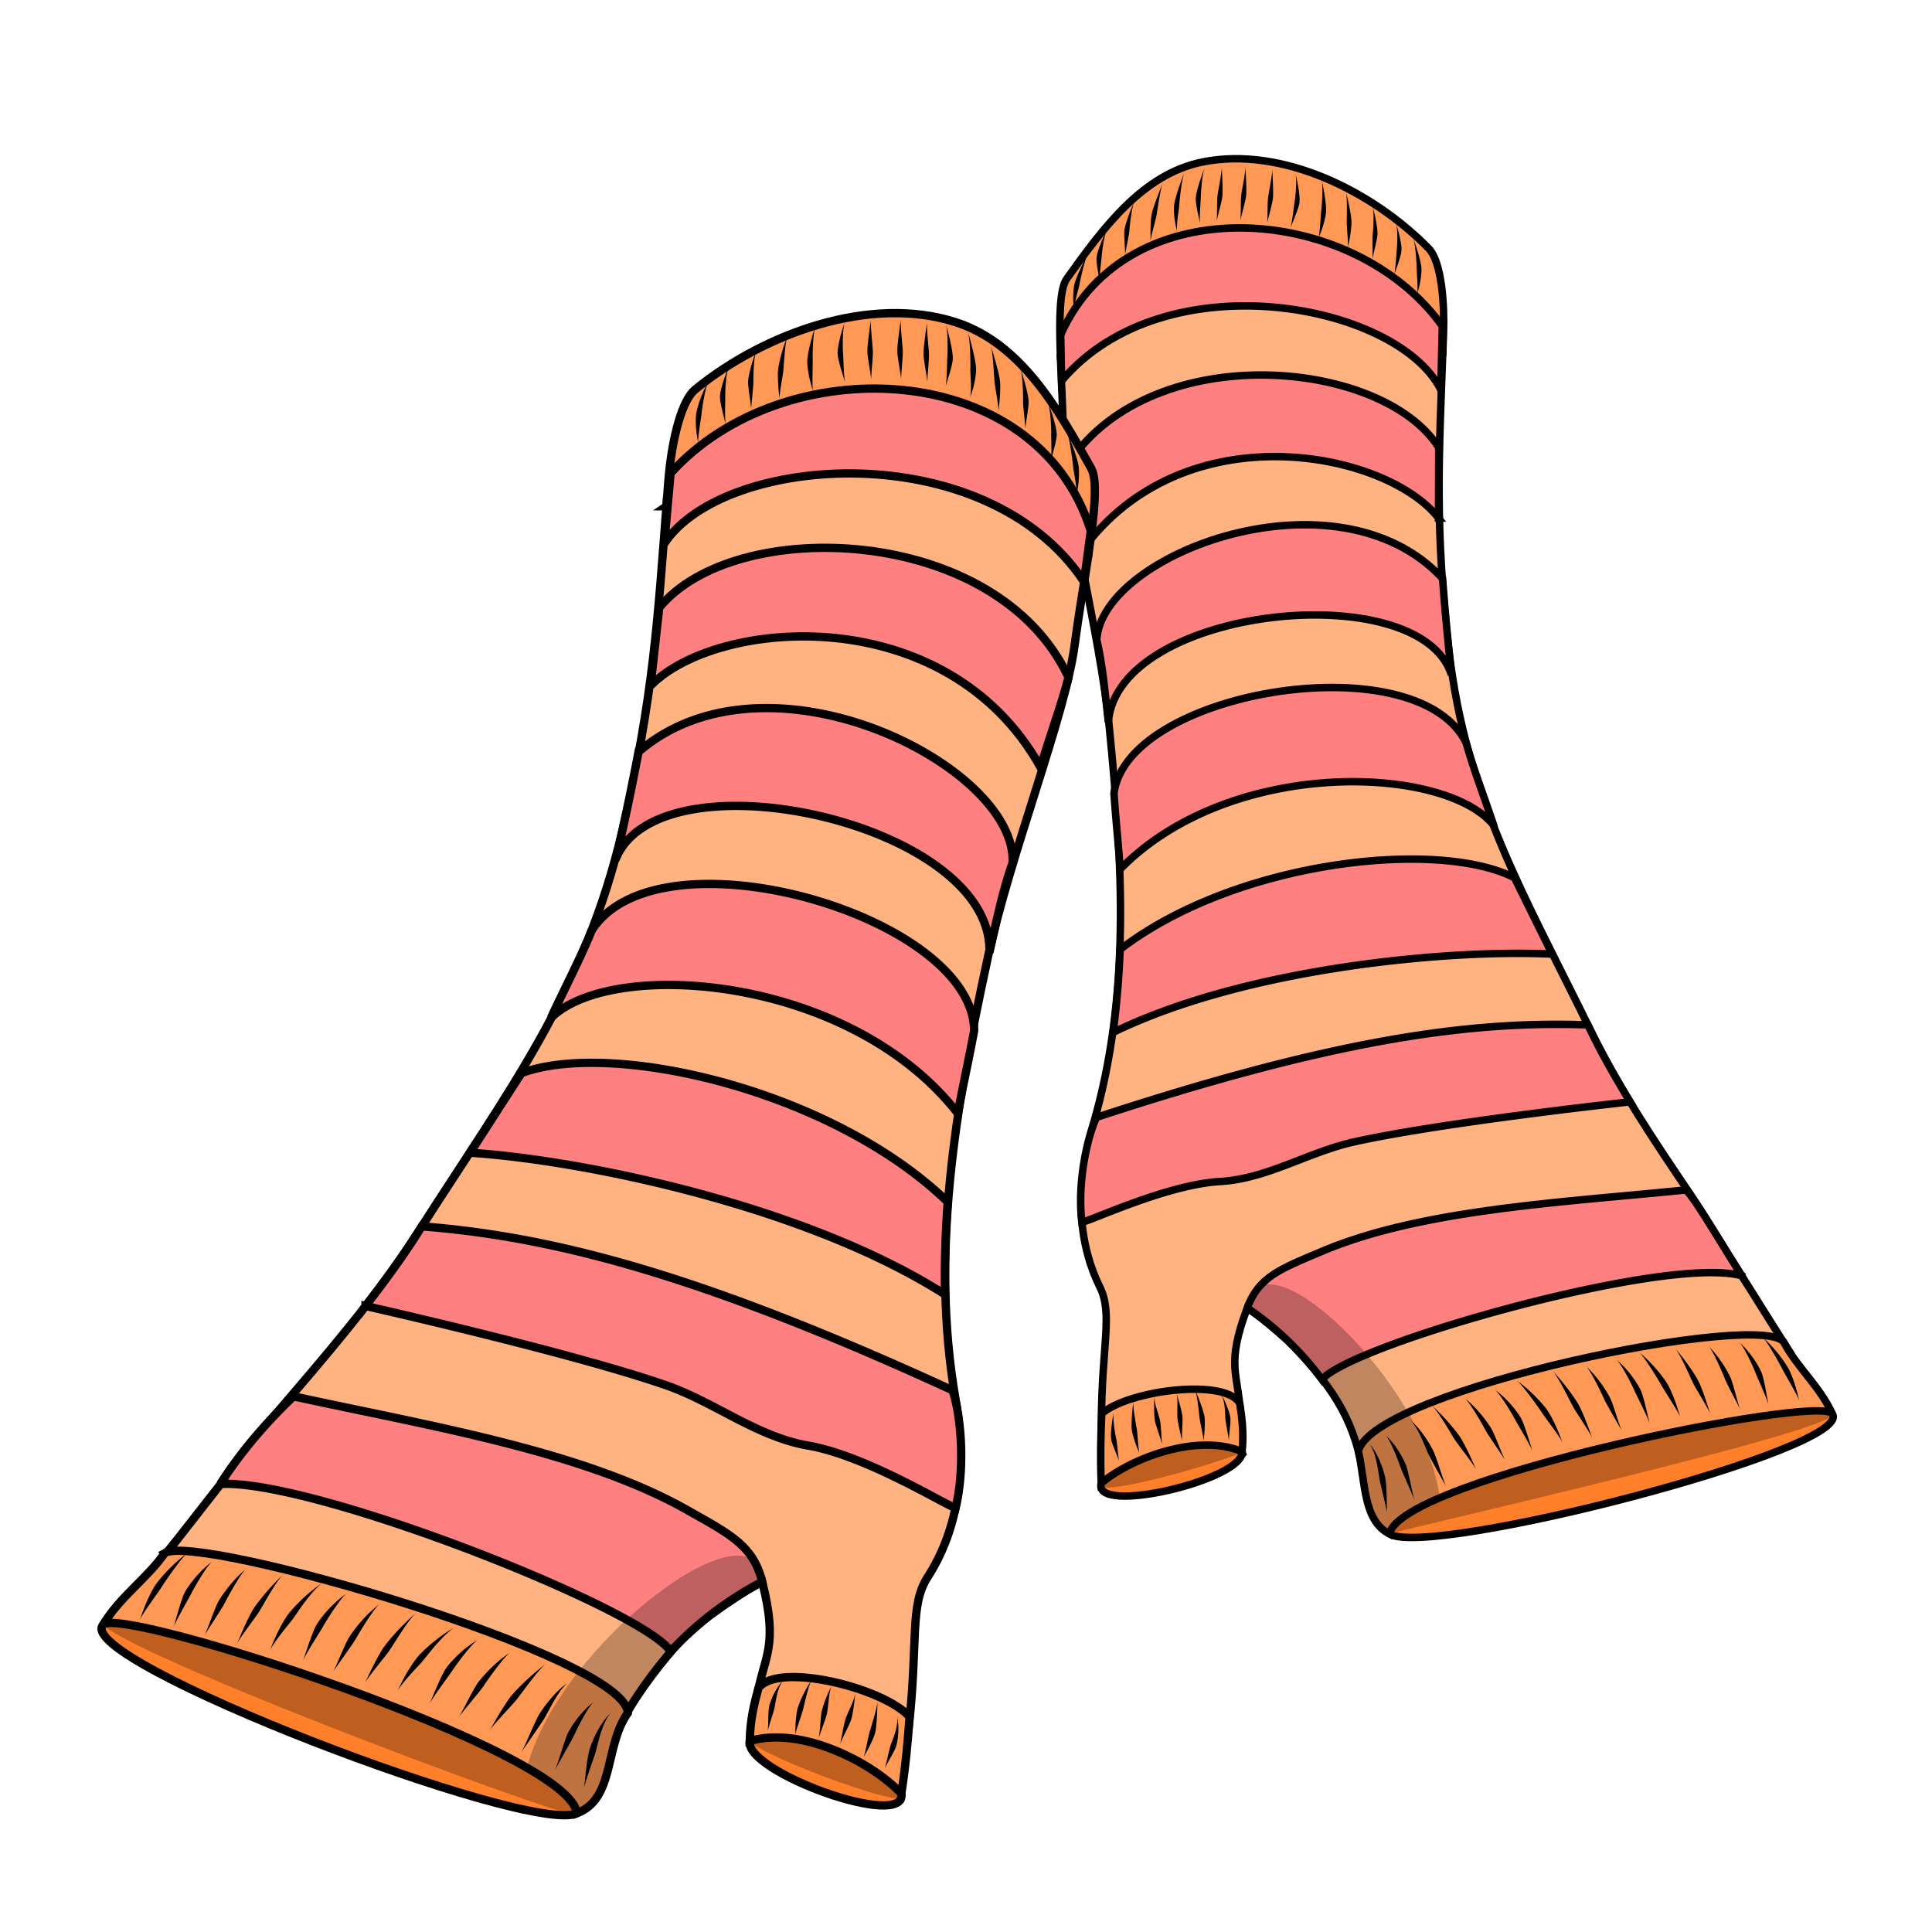 <svg xmlns="http://www.w3.org/2000/svg" cursor="default" viewBox="0 0 256 256">
    <g>
        <path fill="#ff7f2a" fill-rule="evenodd" stroke="#000" stroke-width=".99" d="M164.59 192.352c.233 3.735-19.852 8.478-18.673 4.182 2.396-27.552 17.551-8.226 18.674-4.182zM242.796 187.342c3.058 4.618-53.446 19.176-58.693 15.91-2.516-16.717 41.137-35.647 58.693-15.91z"/>
        <path fill-opacity=".251" fill-rule="evenodd" stroke-width=".99" d="M242.796 187.342c1.395 2.059-56.11 15.078-58.693 15.91-2.516-16.717 41.137-35.647 58.693-15.91zM164.59 192.352c-.18.641-20.104 6.585-18.673 4.182 2.396-27.552 17.551-8.226 18.674-4.182z"/>
        <path fill="#ffb380" fill-rule="evenodd" stroke="#000" stroke-width=".99" d="M237.298 179.378c-.789-1.172-12.384-19.75-13.175-20.918-4.803-7.09-9.558-14.158-13.326-21.856-8.705-17.785-16.531-30.767-18.808-50.437-1.886-16.285-1.314-25.746-.8-39.829-13.373-8.803-42.863-8.645-50.682.798.12 3.518.351 7.416.408 10.88.142 8.595 4.799 25.624 6.063 38.28 1.827 18.293 2.805 35.813-2.122 52.683-2.63 9.006-1.803 16.136.884 21.568 1.755 3.546.24 7.688.195 17.944 8.339-2.354 9.022-2.047 18.412-1.28-.262-5.188-1.953-6.298.922-13.896 1.556.993 4.123 3.201 5.404 4.37 6.826 6.81 8.902 11.458 9.964 17.65 14.164 1.357 44.085-13.887 56.661-15.957z"/>
        <path fill="#f95" fill-rule="evenodd" stroke="#000" stroke-width=".99" d="M236.431 177.972c-2.007-4.555-54.301 6.063-56.445 14.302.958 4.138.612 9.176 4.117 10.978 1.525-7.354 57.25-18.557 58.693-15.91-1.69-3.666-4.569-6.049-6.365-9.37z"/>
        <path fill="#ff8080" fill-rule="evenodd" stroke="#000" stroke-width=".99" d="M230.8 169.057c-9.937-2.843-51.973 9.167-55.627 13.75a40.557 40.557 0 0 0-9.904-9.492c1.522-4.138 4.381-5.173 9.904-7.508 13.168-5.567 31.653-6.46 48.127-8.125.71.116 4.764 7.098 7.5 11.375zM215.995 146c-2.023-3.351-3.97-6.726-5.585-10.195-16.045-.585-34.187 2.101-65.114 12.251-1.414 3.068-2.54 9.133-1.94 13.905 1.782-.455 11.45-5.012 18.316-5.404 6.21-.355 11.68-3.9 17.751-5.25C191.23 148.68 215.995 146 215.995 146zM205.674 126.43c-13.561-.675-40.601 1.78-58.187 10.375.501-3.698.787-7.36.935-11 15.32-11.762 42.091-14.695 52.252-9.5zM197.925 109.363c-1.205-3.633-2.617-7.247-3.656-10.934-6.512-13.313-44.938-6.932-46.658 6.687.218 3.355.592 6.709.81 10.063 14.658-14.968 43.11-13.789 49.504-5.816z"/>
        <path fill="#ff8080" fill-rule="evenodd" stroke="#000" stroke-width=".99" d="M192.33 89.428c-4.148-13.257-44.249-9.074-45.471 6.25-.399-3.649-.72-7.422-1.531-10.906.656-11.474 31.932-23.134 45.814-8.126.319 4.183.703 8.433 1.188 12.782z"/>
        <path fill="#f95" fill-rule="evenodd" stroke="#000" stroke-width=".99" d="M191.16 47.175c.04-1.034.08-2.078.118-3.135.124-3.4-.189-9.3-1.975-11.123-7.462-7.618-19.473-13.553-29.929-11.461-8.015 1.603-13.273 8.847-18.032 15.493-.926 1.293-.995 5.146-.85 9.717 12.424-10.495 30.73-16.792 50.669.51z"/>
        <path fill="#ff8080" fill-rule="evenodd" stroke="#000" stroke-width=".99" d="M190.611 68.646l.031-9.344c-7.616-11.969-38.827-14.568-49.44 2.718.54 3.666 1.47 7.367 2.094 11.032 13.447-18.682 40.382-13.307 47.315-4.406z"/>
        <path fill="#ff8080" fill-rule="evenodd" stroke="#000" stroke-width=".99" d="M190.912 51.627l.202-8.415c-11.656-16.35-41.779-18.722-50.568 1.151l.125 6.094c13.644-16.127 44.441-10.301 50.241 1.17z"/>
        <path fill="#f95" fill-rule="evenodd" stroke="#000" stroke-width=".99" d="M145.987 187.305c-.134 2.863-.203 5.963-.07 9.23 3.722-3.21 12.717-6.723 18.674-4.183.236-2.501-.02-4.481-.313-6.378-1.838-3.411-14.75-1.775-18.291 1.331z"/>
        <path fill="#ff7f2a" fill-rule="evenodd" stroke="#000" stroke-width="1.1" d="M99.345 230.695c-.727 4.095 20.848 11.862 20.087 6.97.827-30.718-18.339-11.292-20.087-6.97z"/>
        <path fill-opacity=".251" fill-rule="evenodd" stroke-width="1.1" d="M99.345 230.695c1.378 1.99 22.782 9.928 20.087 6.97.827-30.718-18.339-11.292-20.087-6.97z"/>
        <path fill="#ff7f2a" fill-rule="evenodd" stroke="#000" stroke-width="1.1" d="M13.642 215.31c-3.958 4.713 56.585 27.905 62.79 24.96 4.883-18.138-40.923-44.535-62.79-24.96z"/>
        <path fill-opacity=".251" fill-rule="evenodd" stroke-width="1.1" d="M13.642 215.31c5.16 4.865 67.631 28.089 62.79 24.96 4.883-18.138-40.923-44.535-62.79-24.96z"/>
        <path fill="#ffb380" fill-rule="evenodd" stroke="#000" stroke-width="1.1" d="M21.198 206.903c.492-.576 14.622-18.703 15.114-19.278 6.726-7.848 13.482-15.589 19.048-24.294 11.851-18.537 22.127-31.882 27.119-53.31 4.133-17.74 4.694-28.257 5.9-43.868 15.873-8.033 48.409-4.143 55.851 7.267-.576 3.868-1.322 8.143-1.822 11.96-1.24 9.47-8.526 27.682-11.516 41.496-4.322 19.963-7.61 39.18-4.296 58.425 1.768 10.273-.042 18.04-3.694 23.698-2.383 3.694-1.234 8.457-2.476 19.785-8.91-3.649-9.701-3.397-20.164-3.733.942-5.694 2.949-6.706.733-15.457-1.843.9-4.956 3.015-6.517 4.144-1.239-.432-10.76 10.325-12.753 16.092-15.823-2.88-39.757-17.025-60.527-22.927z"/>
        <path fill="#f95" fill-rule="evenodd" stroke="#000" stroke-width="1.1" d="M21.849 205.769c4.455-2.632 61.077 13.718 61.348 21.187-3.155 4.443-1.67 11.388-6.766 13.314-.757-8.31-60.862-27.7-62.789-24.96 2.327-3.834 5.806-6.101 8.207-9.541z"/>
        <path fill="#ff8080" fill-rule="evenodd" stroke="#000" stroke-width="1.1" d="M29.188 196.637c12.38-.682 56.22 16.669 59.677 22.189a45.063 45.063 0 0 1 12.13-9.232c-1.159-4.76-4.185-6.262-9.988-9.536-13.834-7.805-34.128-11.119-52.106-15.034-3.82 3.637-7.082 7.499-9.713 11.613zM48.437 173.05c2.657-3.446 5.23-6.926 7.45-10.552 17.788 1.375 37.477 6.627 70.34 21.729 1.174 3.565 1.653 10.402.39 15.595-1.91-.728-12.009-6.976-19.54-8.275-6.81-1.174-12.402-5.777-18.934-8.033-12.702-4.385-39.706-10.465-39.706-10.465zM62.297 152.745c15.057.963 44.597 7.08 62.928 18.786-.087-4.146.06-8.226.355-12.262-15.43-14.915-44.615-21.526-56.487-17.072zM73.003 134.88c1.787-3.858 3.802-7.67 5.413-11.61 8.867-13.875 50.483-1.99 50.666 13.262-.664 3.675-1.5 7.331-2.163 11.007-14.295-18.371-45.854-20.654-53.916-12.659z"/>
        <path fill="#ff8080" fill-rule="evenodd" stroke="#000" stroke-width="1.1" d="M81.691 113.578c6.25-14.112 49.992-4.441 49.41 12.63.9-3.979 1.73-8.104 3.065-11.848.72-12.749-32.336-29.561-49.553-14.743a405.79 405.79 0 0 1-2.922 13.961z"/>
        <path fill="#f95" fill-rule="evenodd" stroke="#000" stroke-width="1.1" d="M88.306 67.081c.087-1.146.175-2.304.266-3.476.291-3.77 1.38-10.243 3.582-12.03 9.197-7.47 23.204-12.508 34.483-8.882 8.646 2.78 13.539 11.44 17.955 19.376.859 1.544.45 5.806-.286 10.834-12.393-13.15-31.81-22.41-56-5.822z"/>
        <path fill="#ff8080" fill-rule="evenodd" stroke="#000" stroke-width="1.1" d="M86.207 90.852l1.143-10.32c9.917-12.252 44.699-11.188 54.237 9.232-1.057 3.979-2.55 7.947-3.702 11.915-12.49-22.319-42.902-19.78-51.678-10.827z"/>
        <path fill="#ff8080" fill-rule="evenodd" stroke="#000" stroke-width="1.1" d="M88.02 72.026l.836-9.314c14.929-16.581 48.481-15.405 55.68 7.642l-.906 6.712c-13.03-19.523-47.763-16.972-55.61-5.04z"/>
        <path fill="#f95" fill-rule="evenodd" stroke="#000" stroke-width="1.1" d="M120.519 227.469c-.214 3.177-.528 6.607-1.087 10.197-3.704-4.012-13.192-9.023-20.087-6.97.054-2.791.587-4.945 1.148-7.001 2.46-3.535 16.508-.102 20.026 3.774z"/>
        <path stroke-width="1.229" d="M52.636 224.092c.213-.383.751-1.082 1.477-1.914.703-.805 1.518-1.64 1.896-2.083.051-.06.108-.13.17-.206.534-.656 1.158-1.484 2.039-2.438.843-.913 1.584-1.56 2.072-1.875-.583.377-1.24.742-2.337 1.586-.99.76-1.88 1.58-2.42 2.166a6.91 6.91 0 0 0-.183.205c-.416.488-1.034 1.415-1.59 2.395-.535.943-.918 1.795-1.124 2.164zM56.904 225.817c.378-.844 2.283-3.373 2.896-4.251.042-.06.088-.128.138-.204.746-1.128 2.609-3.584 3.42-4.125-.507.338-1.136.703-2.065 1.5-.855.733-1.602 1.54-2.052 2.128a5.842 5.842 0 0 0-.151.206c-.635.91-1.808 3.902-2.186 4.746zM60.792 227.512c.192-.275.904-1.133 1.514-1.88.597-.73 1.433-1.747 1.693-2.112.044-.062.091-.131.143-.209.778-1.16 2.652-3.777 3.484-4.378-.536.387-1.146.778-2.099 1.65-.852.781-1.63 1.646-2.08 2.228-.057.075-.11.144-.154.207-.652.917-2.005 3.783-2.5 4.494zM64.893 229.263c.233-.346.846-1.048 1.595-1.875.682-.753 1.62-1.755 1.943-2.154.052-.063.108-.136.17-.216.462-.601 1.208-1.648 1.942-2.573.766-.967 1.407-1.672 1.815-2.014-.38.32-1.211.948-2.1 1.744-.913.817-1.795 1.7-2.319 2.3a7.89 7.89 0 0 0-.18.213c-.402.496-1.035 1.466-1.619 2.442-.567.948-1.01 1.782-1.247 2.133zM69.045 232.24c.169-.276.966-1.408 1.527-2.223.593-.863 1.373-2.003 1.613-2.41.04-.067.084-.144.131-.229.369-.664.833-1.6 1.413-2.528.621-.995 1.17-1.633 1.58-1.947-.464.355-1.037.756-1.906 1.698a18.552 18.552 0 0 0-1.821 2.337c-.054.083-.101.16-.142.23-.597 1.01-1.877 4.227-2.395 5.072zM73.501 234.693c.423-.964 2.088-3.773 2.545-4.703.032-.064.065-.136.102-.215.542-1.185 1.852-3.701 2.545-4.293-.433.37-.968.775-1.71 1.633a14.07 14.07 0 0 0-1.6 2.276 5.64 5.64 0 0 0-.113.217c-.471.956-1.346 4.12-1.769 5.085zM77.35 236.948c.074-.32.406-1.327.723-2.274.334-1.002.72-2.07.873-2.607.021-.073.044-.156.067-.247.185-.709.409-1.718.783-2.742.404-1.106.851-1.838 1.23-2.225-.412.421-.948.952-1.6 2.048a14.72 14.72 0 0 0-1.233 2.676c-.03.091-.057.176-.079.251-.174.606-.333 1.64-.464 2.752-.13 1.101-.201 1.943-.3 2.368zM35.74 218.724c.186-.397.672-1.134 1.337-2.015.643-.853 1.398-1.744 1.743-2.213.047-.064.099-.137.155-.218.485-.692 1.05-1.563 1.859-2.576.776-.972 1.47-1.67 1.933-2.019-.555.418-1.184.829-2.218 1.748-.932.83-1.761 1.711-2.26 2.334a6.92 6.92 0 0 0-.167.218c-.38.516-.93 1.484-1.415 2.501-.467.98-.788 1.856-.967 2.24zM40.12 220.14c.318-.87 2.038-3.528 2.586-4.447l.123-.213c.664-1.18 2.347-3.762 3.118-4.359-.483.374-1.084.782-1.953 1.643-.802.793-1.489 1.651-1.896 2.27a5.8 5.8 0 0 0-.136.215c-.568.953-1.524 4.022-1.842 4.89zM44.12 221.553c.172-.288.82-1.195 1.376-1.983.543-.771 1.304-1.845 1.537-2.228a9.17 9.17 0 0 0 .129-.218c.692-1.213 2.375-3.957 3.162-4.616-.507.424-1.087.858-1.975 1.797a19.31 19.31 0 0 0-1.916 2.369c-.052.08-.099.152-.139.218-.318.522-.744 1.463-1.176 2.467-.431 1.002-.76 1.796-.998 2.194zM48.335 223.007c.208-.362.769-1.106 1.457-1.985.627-.799 1.49-1.866 1.785-2.286.047-.067.098-.143.154-.228.418-.633 1.087-1.73 1.753-2.705.695-1.019 1.284-1.768 1.667-2.139-.357.347-1.14 1.033-1.97 1.89-.853.88-1.67 1.824-2.15 2.46a8.02 8.02 0 0 0-.164.225c-.366.524-.927 1.536-1.44 2.551-.499.987-.881 1.85-1.092 2.217z"/>
        <path stroke-width="1.189" d="M18.523 214.65c.302-.74 2.128-3.216 2.748-4.138.042-.063.089-.134.14-.214.759-1.188 2.665-3.907 3.47-4.565-.524.428-1.118.85-2.078 1.774-.866.834-1.625 1.708-2.076 2.323-.057.078-.108.15-.151.214-.342.509-.826 1.454-1.241 2.442-.4.95-.661 1.794-.812 2.164zM22.994 215.677c.254-.833 1.76-3.416 2.24-4.311a9.42 9.42 0 0 0 .108-.207c.578-1.147 2.087-3.688 2.813-4.297-.454.38-1.02.8-1.82 1.657-.739.79-1.358 1.635-1.72 2.24a5.405 5.405 0 0 0-.119.21c-.498.93-1.248 3.875-1.502 4.708zM27.085 216.727c.15-.28.728-1.168 1.22-1.937.482-.75 1.161-1.805 1.365-2.176.034-.062.072-.133.112-.212.605-1.18 2.102-3.872 2.839-4.54-.474.43-1.019.87-1.832 1.802a17.995 17.995 0 0 0-1.73 2.334 6.094 6.094 0 0 0-.124.213c-.515.938-1.461 3.79-1.85 4.516zM31.394 217.8c.18-.352.682-1.08 1.301-1.943.562-.782 1.344-1.835 1.606-2.246.042-.066.088-.14.137-.223.373-.62.966-1.695 1.564-2.654.624-1.003 1.161-1.746 1.517-2.118-.332.347-1.059 1.037-1.821 1.89-.782.875-1.525 1.807-1.956 2.432-.056.081-.105.155-.148.222-.328.514-.819 1.5-1.262 2.488-.43.96-.755 1.795-.938 2.152z"/>
        <path stroke-width="1.106" d="M207.058 191.169c-.152-.349-.422-1.145-.82-2.037-.413-.925-.887-1.809-1.217-2.282a6.416 6.416 0 0 0-.146-.2c-.434-.57-1.16-1.382-1.981-2.15-.91-.85-1.467-1.233-1.957-1.622.753.597 2.575 3.111 3.31 4.219l.135.2c.6.858 2.371 3.174 2.676 3.872zM203.086 192.345c-.266-.789-1.059-3.57-1.549-4.44a5.19 5.19 0 0 0-.117-.198c-.352-.565-.951-1.353-1.655-2.084-.763-.794-1.294-1.175-1.72-1.522.68.554 2.137 2.916 2.708 3.991.038.072.073.137.106.195.472.84 1.96 3.27 2.227 4.058zM199.456 193.528c-.383-.68-1.347-3.365-1.852-4.243a5.92 5.92 0 0 0-.12-.199 17.38 17.38 0 0 0-1.671-2.174c-.779-.864-1.291-1.267-1.738-1.66.693.61 2.146 3.117 2.743 4.223l.11.2c.201.349.862 1.332 1.334 2.038.482.722 1.046 1.552 1.194 1.815zM195.63 194.742c-.18-.335-.506-1.12-.932-2.019-.44-.925-.922-1.848-1.24-2.327a6.946 6.946 0 0 0-.142-.206c-.417-.583-1.131-1.45-1.878-2.261-.728-.79-1.418-1.425-1.731-1.745.336.343.849 1.03 1.452 1.961.577.893 1.155 1.895 1.517 2.474.048.077.093.147.133.208.256.385 1.01 1.364 1.555 2.097.6.806 1.088 1.488 1.267 1.818zM191.655 197.05c-.392-.802-1.26-3.795-1.708-4.752a6.337 6.337 0 0 0-.107-.217c-.303-.59-.84-1.472-1.43-2.251-.697-.92-1.175-1.328-1.561-1.686.34.317.777.935 1.248 1.881.439.882.774 1.76 1.047 2.387.035.08.067.152.097.216.18.386.78 1.474 1.238 2.298.432.78 1.048 1.862 1.176 2.124zM187.45 198.862c-.295-.9-.806-3.81-1.145-4.708a5.054 5.054 0 0 0-.082-.204 12.662 12.662 0 0 0-1.237-2.178c-.59-.832-1.035-1.242-1.391-1.61.57.59 1.526 2.957 1.91 4.066.025.074.049.141.071.201.33.873 1.579 3.533 1.874 4.433zM183.808 200.55c-.052-.39-.044-1.15-.065-2.148-.021-1.007-.074-1.947-.178-2.505a5.751 5.751 0 0 0-.049-.232 13.248 13.248 0 0 0-.873-2.503c-.49-1.039-.924-1.56-1.257-1.973.306.38.644 1.073.91 2.099.247.95.36 1.873.464 2.524.014.084.026.16.039.227.092.494.344 1.485.558 2.411.201.876.412 1.807.45 2.1zM222.658 187.82c-.127-.36-.34-1.173-.672-2.09-.347-.953-.757-1.868-1.052-2.363a6.384 6.384 0 0 0-.132-.21c-.392-.601-1.059-1.462-1.822-2.286-.846-.913-1.375-1.335-1.836-1.758.708.65 2.346 3.287 3 4.445l.12.208c.538.9 2.14 3.336 2.394 4.054zM218.612 188.71c-.21-.806-.801-3.638-1.228-4.54a5.134 5.134 0 0 0-.103-.205c-.31-.59-.852-1.418-1.502-2.198-.704-.846-1.207-1.264-1.607-1.64.639.601 1.923 3.06 2.416 4.174l.092.201c.412.872 1.722 3.402 1.932 4.207zM214.907 189.63c-.334-.706-1.104-3.452-1.545-4.364a5.903 5.903 0 0 0-.106-.207 17.379 17.379 0 0 0-1.511-2.288c-.715-.917-1.197-1.356-1.615-1.78.648.658 1.919 3.262 2.434 4.408l.096.207c.176.363.765 1.391 1.185 2.129.43.754.933 1.622 1.062 1.895zM211.005 190.568c-.157-.347-.425-1.153-.787-2.08-.372-.954-.787-1.91-1.07-2.41a7.123 7.123 0 0 0-.128-.216c-.374-.61-1.024-1.527-1.712-2.389-.67-.84-1.312-1.522-1.602-1.863.311.365.774 1.087 1.309 2.06.512.93 1.017 1.971 1.336 2.575l.119.217c.227.402.909 1.433 1.4 2.202.542.847.98 1.562 1.135 1.904z"/>
        <path stroke-width="1.071" d="M238.434 185.658c-.103-.344-.265-1.123-.54-2.009-.286-.92-.638-1.81-.901-2.294a5.848 5.848 0 0 0-.117-.206c-.35-.59-.956-1.438-1.66-2.26-.779-.91-1.275-1.34-1.707-1.768.664.658 2.137 3.259 2.714 4.389.039.075.074.144.107.204.476.88 1.898 3.255 2.104 3.944zM234.34 186.192c-.155-.768-.573-3.472-.939-4.347a4.892 4.892 0 0 0-.089-.199c-.271-.573-.753-1.383-1.346-2.155-.643-.838-1.114-1.262-1.488-1.642.598.608 1.73 3.015 2.149 4.092l.078.195c.353.843 1.48 3.288 1.635 4.056zM230.584 186.779c-.285-.684-.887-3.321-1.267-4.206a5.333 5.333 0 0 0-.092-.2 16.197 16.197 0 0 0-1.348-2.241c-.649-.905-1.098-1.347-1.486-1.774.603.663 1.71 3.204 2.15 4.313l.083.2c.372.866 1.675 3.224 1.96 3.908zM226.631 187.368c-.133-.336-.351-1.113-.654-2.009-.312-.923-.667-1.85-.916-2.338a6.593 6.593 0 0 0-.113-.211c-.332-.598-.917-1.497-1.542-2.349-.609-.83-1.201-1.51-1.468-1.85.286.364.703 1.076 1.176 2.028.453.912.891 1.925 1.171 2.513.038.078.072.149.104.211.2.391.809 1.402 1.244 2.152.48.826.867 1.522.998 1.853z"/>
        <path stroke-width="1.025" d="M107.744 51.88c-.152-.618-.055-3.049-.054-3.924 0-.06 0-.127-.003-.2-.027-1.11.064-3.746.347-4.535-.283.79-1.011 3.375-1.064 4.526a3.967 3.967 0 0 0-.005.208c-.001.489.109 1.322.294 2.153.179.799.409 1.463.485 1.771zM112.002 50.747c-.194-.67-.243-3.046-.283-3.844a8.88 8.88 0 0 0-.012-.183c-.078-1.008-.048-3.344.247-4.048-.295.704-.964 3.013-.965 4.074 0 .071.001.136.004.193.042.838.815 3.138 1.008 3.808z"/>
        <path stroke-width=".992" d="M92.514 58.746c-.074-.597.31-2.873.417-3.699l.022-.19c.109-1.051.524-3.542.897-4.26-.238.458-.541.957-.912 1.894-.339.855-.572 1.7-.673 2.27a4.37 4.37 0 0 0-.03.196c-.061.462-.056 1.262.023 2.067.076.773.219 1.424.256 1.722zM96.174 56.278c-.153-.642-.077-2.89-.072-3.647l-.001-.174c-.02-.957.145-3.182.475-3.841-.33.66-1.112 2.82-1.17 3.827a3.644 3.644 0 0 0-.006.183c-.006.797.62 3.01.774 3.652zM99.534 54.274c.004-.618.281-2.852.295-3.635v-.18c-.012-.991.078-3.31.392-4.012-.313.703-1.02 2.973-1.086 3.994-.004.068-.007.13-.008.185-.015.806.41 3.03.407 3.648zM103.271 52.903c-.004-.298.081-.955.205-1.744.12-.775.278-1.621.32-2.047.007-.058.012-.124.017-.196.076-1.083.248-3.564.489-4.258-.181.522-.351.862-.654 1.885-.252.854-.446 1.731-.526 2.3-.01.073-.018.14-.024.2-.046.458-.03 1.286.027 2.1.054.79.142 1.46.146 1.76z"/>
        <path stroke-width="1.025" d="M128.54 52.723c.079-.286.327-.926.513-1.723.178-.766.283-1.551.283-2.018a4.19 4.19 0 0 0-.006-.21c-.056-1.157-.798-3.921-1.08-4.834.282.913.358 3.728.33 4.843a7.576 7.576 0 0 0-.004.202c0 .42.067 1.233.078 1.973.012.831-.032 1.467-.115 1.767z"/>
        <path stroke-width=".995" d="M125.289 51.228c.177-.602.922-2.786.96-3.628.003-.057.004-.122.004-.193-.004-1.072-.65-3.605-.92-4.462.27.857.265 3.416.19 4.437-.005.068-.01.13-.012.185-.036.803-.045 3.059-.222 3.661z"/>
        <path stroke-width=".992" d="M142.64 65.686c.038-.293.194-.96.273-1.777.075-.783.08-1.578.023-2.042a5.632 5.632 0 0 0-.031-.208c-.193-1.146-1.229-3.826-1.602-4.708.373.882.774 3.685.882 4.804l.021.202c.052.42.215 1.225.318 1.96.116.826.156 1.462.116 1.769zM139.232 61.046c.153-.575.796-2.666.79-3.467a3.58 3.58 0 0 0-.007-.183c-.06-1.017-.856-3.384-1.186-4.188.33.804.481 3.237.46 4.202l-.002.174c.005.759.098 2.887-.056 3.462zM135.872 56.876c-.004-.62.438-2.811.423-3.624a4.8 4.8 0 0 0-.008-.187c-.067-1.033-.788-3.477-1.101-4.317.313.84.389 3.333.375 4.336v.181c.014.79.308 2.991.311 3.61zM132.324 54.499c.004-.3.097-.968.155-1.772.06-.828.08-1.688.035-2.166a5.494 5.494 0 0 0-.025-.208c-.156-1.147-.955-3.751-1.195-4.55.24.799.398 3.49.472 4.623.005.075.01.144.016.205.037.382.214 1.384.33 2.111.127.803.216 1.462.212 1.757z"/>
        <path stroke-width="1.025" d="M115.442 50.368c-.027-.65.236-2.962.217-3.773a4.734 4.734 0 0 0-.008-.186c-.062-1.026-.327-3.384-.256-4.117-.071.733-.444 3.094-.461 4.132a5.34 5.34 0 0 0 0 .188c.02.82.482 3.106.509 3.756zM119.407 50.336c-.027-.65.236-2.961.217-3.773a4.734 4.734 0 0 0-.008-.186c-.062-1.026-.327-3.384-.256-4.116-.071.732-.444 3.093-.462 4.132a5.34 5.34 0 0 0 0 .188c.02.819.483 3.106.51 3.755zM122.88 50.715c-.027-.65.236-2.962.216-3.773a4.734 4.734 0 0 0-.008-.186c-.061-1.026-.327-3.384-.256-4.116-.07.732-.443 3.093-.461 4.131a5.34 5.34 0 0 0 0 .189c.02.819.482 3.106.51 3.755z"/>
        <path stroke-width=".922" d="M174.69 31.609c.093-.27.352-.848.575-1.549.233-.73.398-1.469.437-1.906.005-.056.009-.119.011-.188.044-1.036-.402-3.412-.593-4.142.191.73.062 3.1-.05 4.093a5.485 5.485 0 0 0-.02.18c-.068.784-.175 2.97-.36 3.512zM170.963 30.255c.227-.586 1.103-2.587 1.207-3.334.007-.051.014-.109.02-.172.084-.952-.332-3.075-.54-3.73.208.655.049 2.752-.101 3.648-.01.06-.019.115-.025.163-.1.713-.334 2.84-.56 3.425z"/>
        <path stroke-width=".892" d="M187.795 38.98c.057-.265.237-.837.367-1.524.135-.716.203-1.432.186-1.851a3.593 3.593 0 0 0-.012-.179c-.085-.985-.812-3.185-1.089-3.859.277.674.45 2.94.465 3.891 0 .064.002.121.004.172.03.749.193 2.82.079 3.35zM184.71 36.475c.19-.563.927-2.497.986-3.212.004-.049.007-.104.01-.164.027-.908-.501-2.907-.744-3.525.243.618.214 2.625.12 3.482l-.016.155c-.056.68-.166 2.7-.355 3.264zM181.859 34.41c.046-.554.605-2.513.655-3.237l.008-.167c.023-.92-.43-3.012-.654-3.667.225.655.12 2.74.03 3.628l-.014.161c-.05.703.021 2.728-.025 3.282zM178.618 32.884c.028-.27.16-.862.271-1.566.115-.726.197-1.466.192-1.882 0-.054-.003-.114-.006-.18-.051-.996-.563-3.205-.723-3.846.16.641.117 2.88.098 3.856-.001.065-.002.124-.001.177.008.77.225 2.901.169 3.44z"/>
        <path stroke-width=".922" d="M155.98 30.706c-.05-.275-.04-.848.038-1.592.07-.663.193-1.386.227-1.763a6.9 6.9 0 0 0 .013-.181c.064-1.002.356-3.52.683-4.316-.327.796-1.213 3.215-1.355 4.248a4.83 4.83 0 0 0-.021.187c-.038.419-.006 1.131.092 1.832.103.73.275 1.323.323 1.585z"/>
        <path stroke-width=".895" d="M159.013 29.626c-.11-.554.062-2.577.093-3.3l.004-.167c.014-.92.214-3.215.524-3.962-.31.747-1.09 2.966-1.18 3.926-.006.064-.01.122-.013.174-.032.757.461 2.775.572 3.329z"/>
        <path stroke-width=".892" d="M142.306 41.203c-.012-.278.075-.846.244-1.577.152-.65.362-1.36.442-1.732.011-.053.023-.113.035-.18.186-.993.769-3.475 1.174-4.236-.405.761-1.547 3.082-1.812 4.094a4.296 4.296 0 0 0-.044.183c-.088.412-.147 1.125-.142 1.833.005.738.092 1.349.103 1.615zM145.731 37.315c-.092-.528.161-2.428.226-3.108l.012-.156c.058-.867.388-3.036.748-3.73-.36.694-1.263 2.753-1.398 3.659a3.1 3.1 0 0 0-.02.164c-.069.717.34 2.643.432 3.17zM149.075 33.844c.053-.555.492-2.505.568-3.211.005-.048.01-.103.014-.163.068-.9.335-3.13.682-3.857-.347.728-1.189 2.862-1.331 3.782-.01.062-.017.117-.023.167-.078.728.143 2.727.09 3.282zM152.446 31.997c.02-.265.152-.848.33-1.558.162-.643.4-1.527.464-1.867.01-.054.02-.115.03-.182.157-1.01.514-3.41.793-4.107-.28.697-1.203 2.968-1.435 3.984a4.76 4.76 0 0 0-.038.184c-.08.426-.13 1.198-.142 1.945-.012.726.018 1.332-.003 1.6z"/>
        <path stroke-width=".922" d="M167.909 29.64c.076-.58.673-2.593.756-3.326.006-.05.01-.107.015-.169.067-.932-.079-3.078-.084-3.74.006.662-.42 2.754-.558 3.67a5.07 5.07 0 0 0-.022.165c-.082.726-.031 2.82-.107 3.4zM164.357 29.296c.076-.58.673-2.594.756-3.327.006-.05.01-.106.015-.168.067-.932-.079-3.079-.084-3.741.006.662-.42 2.755-.558 3.67a5.07 5.07 0 0 0-.022.166c-.082.726-.03 2.82-.107 3.4zM161.214 29.358c.076-.58.673-2.593.756-3.326.006-.05.01-.107.015-.169.067-.932-.079-3.078-.084-3.74.006.662-.42 2.754-.558 3.67a5.07 5.07 0 0 0-.022.165c-.082.726-.03 2.82-.107 3.4z"/>
        <path stroke-width=".919" d="M162.836 190.936c-.037-.506.259-2.342.2-3.008a2.873 2.873 0 0 0-.018-.152c-.12-.841-.951-2.696-1.318-3.29.206.334.41.893.524 1.597.114.698.112 1.322.135 1.757a4.2 4.2 0 0 0 .01.147c.056.637.43 2.443.467 2.949zM159.49 190.993c.003-.246.082-.796.124-1.451.044-.677.048-1.368-.005-1.753a4.055 4.055 0 0 0-.026-.167c-.167-.915-.976-2.917-1.233-3.515.257.598.486 2.709.577 3.608.006.06.012.115.019.163.095.706.549 2.622.544 3.115zM156.644 191.027c-.096-.57.086-2.554.04-3.226a3.062 3.062 0 0 0-.015-.154c-.098-.845-.644-2.624-.812-3.126.254.762.118 1.981.151 3.174l.007.153c.047.666.533 2.61.629 3.179zM148.281 193.651c-.104-.497-.24-2.335-.362-2.963a3.535 3.535 0 0 0-.031-.144c-.182-.79-.48-2.734-.29-3.406-.19.672-.478 2.684-.362 3.525.008.056.016.107.025.152.127.656.916 2.34 1.02 2.836zM150.977 192.607c-.14-.473-.23-2.44-.333-3.145a4.925 4.925 0 0 0-.027-.161c-.16-.89-.521-2.983-.438-3.628-.083.645-.31 2.792-.218 3.719.006.061.013.117.02.167.056.385.25 1.048.478 1.687.22.618.448 1.124.518 1.36zM153.979 191.457c-.064-.574-.132-2.575-.27-3.23a2.986 2.986 0 0 0-.036-.148c-.296-1.156-.763-2.29-.728-3.093-.023.529-.06 2.39.08 3.23.009.055.019.106.028.151.14.66.862 2.516.926 3.09z"/>
        <path stroke-width="1.011" d="M101.716 229.402c.11-.548.77-2.465.92-3.153l.031-.158c.086-.472.171-1.154.391-1.9.223-.752.523-1.333.794-1.669-.302.374-.67.78-1.1 1.538a8.818 8.818 0 0 0-.795 1.868c-.017.06-.03.115-.04.164-.157.718-.09 2.762-.201 3.31zM105.358 229.93c.064-.539.826-2.567 1.028-3.324.014-.051.028-.11.043-.174.224-.97.768-3.241 1.132-3.857-.267.452-.507.759-.966 1.644-.386.745-.708 1.513-.868 2.02a4.14 4.14 0 0 0-.053.178c-.11.413-.202 1.167-.249 1.912-.045.721-.035 1.331-.067 1.6zM108.46 230.363c.184-.608.985-2.66 1.128-3.382.01-.05.02-.105.03-.166.201-1.296.222-2.646.606-3.442-.203.42-.353.618-.694 1.445a14.81 14.81 0 0 0-.627 1.854c-.015.06-.028.116-.037.165-.145.727-.222 2.918-.406 3.526zM117.22 234.39c.183-.528 1.278-2.255 1.508-2.953.015-.048.032-.102.048-.162.126-.467.25-1.222.264-2.013.014-.873-.098-1.408-.168-1.884.063.426.027 1.08-.164 1.841-.188.755-.46 1.385-.626 1.835-.021.056-.04.107-.054.152-.22.67-.625 2.656-.808 3.184zM114.423 232.875c.11-.248.428-.769.755-1.413.339-.665.642-1.362.757-1.774.014-.053.03-.113.045-.18.228-.998.28-3.372.28-4.088 0 .716-.684 2.949-.983 3.898-.02.063-.038.12-.052.172-.21.755-.583 2.889-.802 3.385zM111.308 231.203c.15-.617 1.195-2.543 1.44-3.243a3.75 3.75 0 0 0 .052-.162c.269-.897.488-2.932.536-3.512-.073.88-.74 2.054-1.224 3.273-.023.058-.043.11-.06.158-.242.694-.594 2.869-.744 3.486z"/>
        <path fill-opacity=".251" fill-rule="evenodd" d="M76.875 240.018c4.486-2.151 4.482-8.792 6.429-13.482 4.171-7.754 10.188-12.34 17.702-16.92-.537-11.569-26.751 8.05-31.095 24.33z"/>
        <path fill-opacity=".251" fill-rule="evenodd" stroke-width=".9" d="M183.844 202.664c-3.788-2.387-3.098-8.324-4.353-12.719-2.928-7.363-7.833-12.086-14.077-16.957 1.677-10.288 23.084 9.964 25.284 24.968z"/>
    </g>
</svg>
